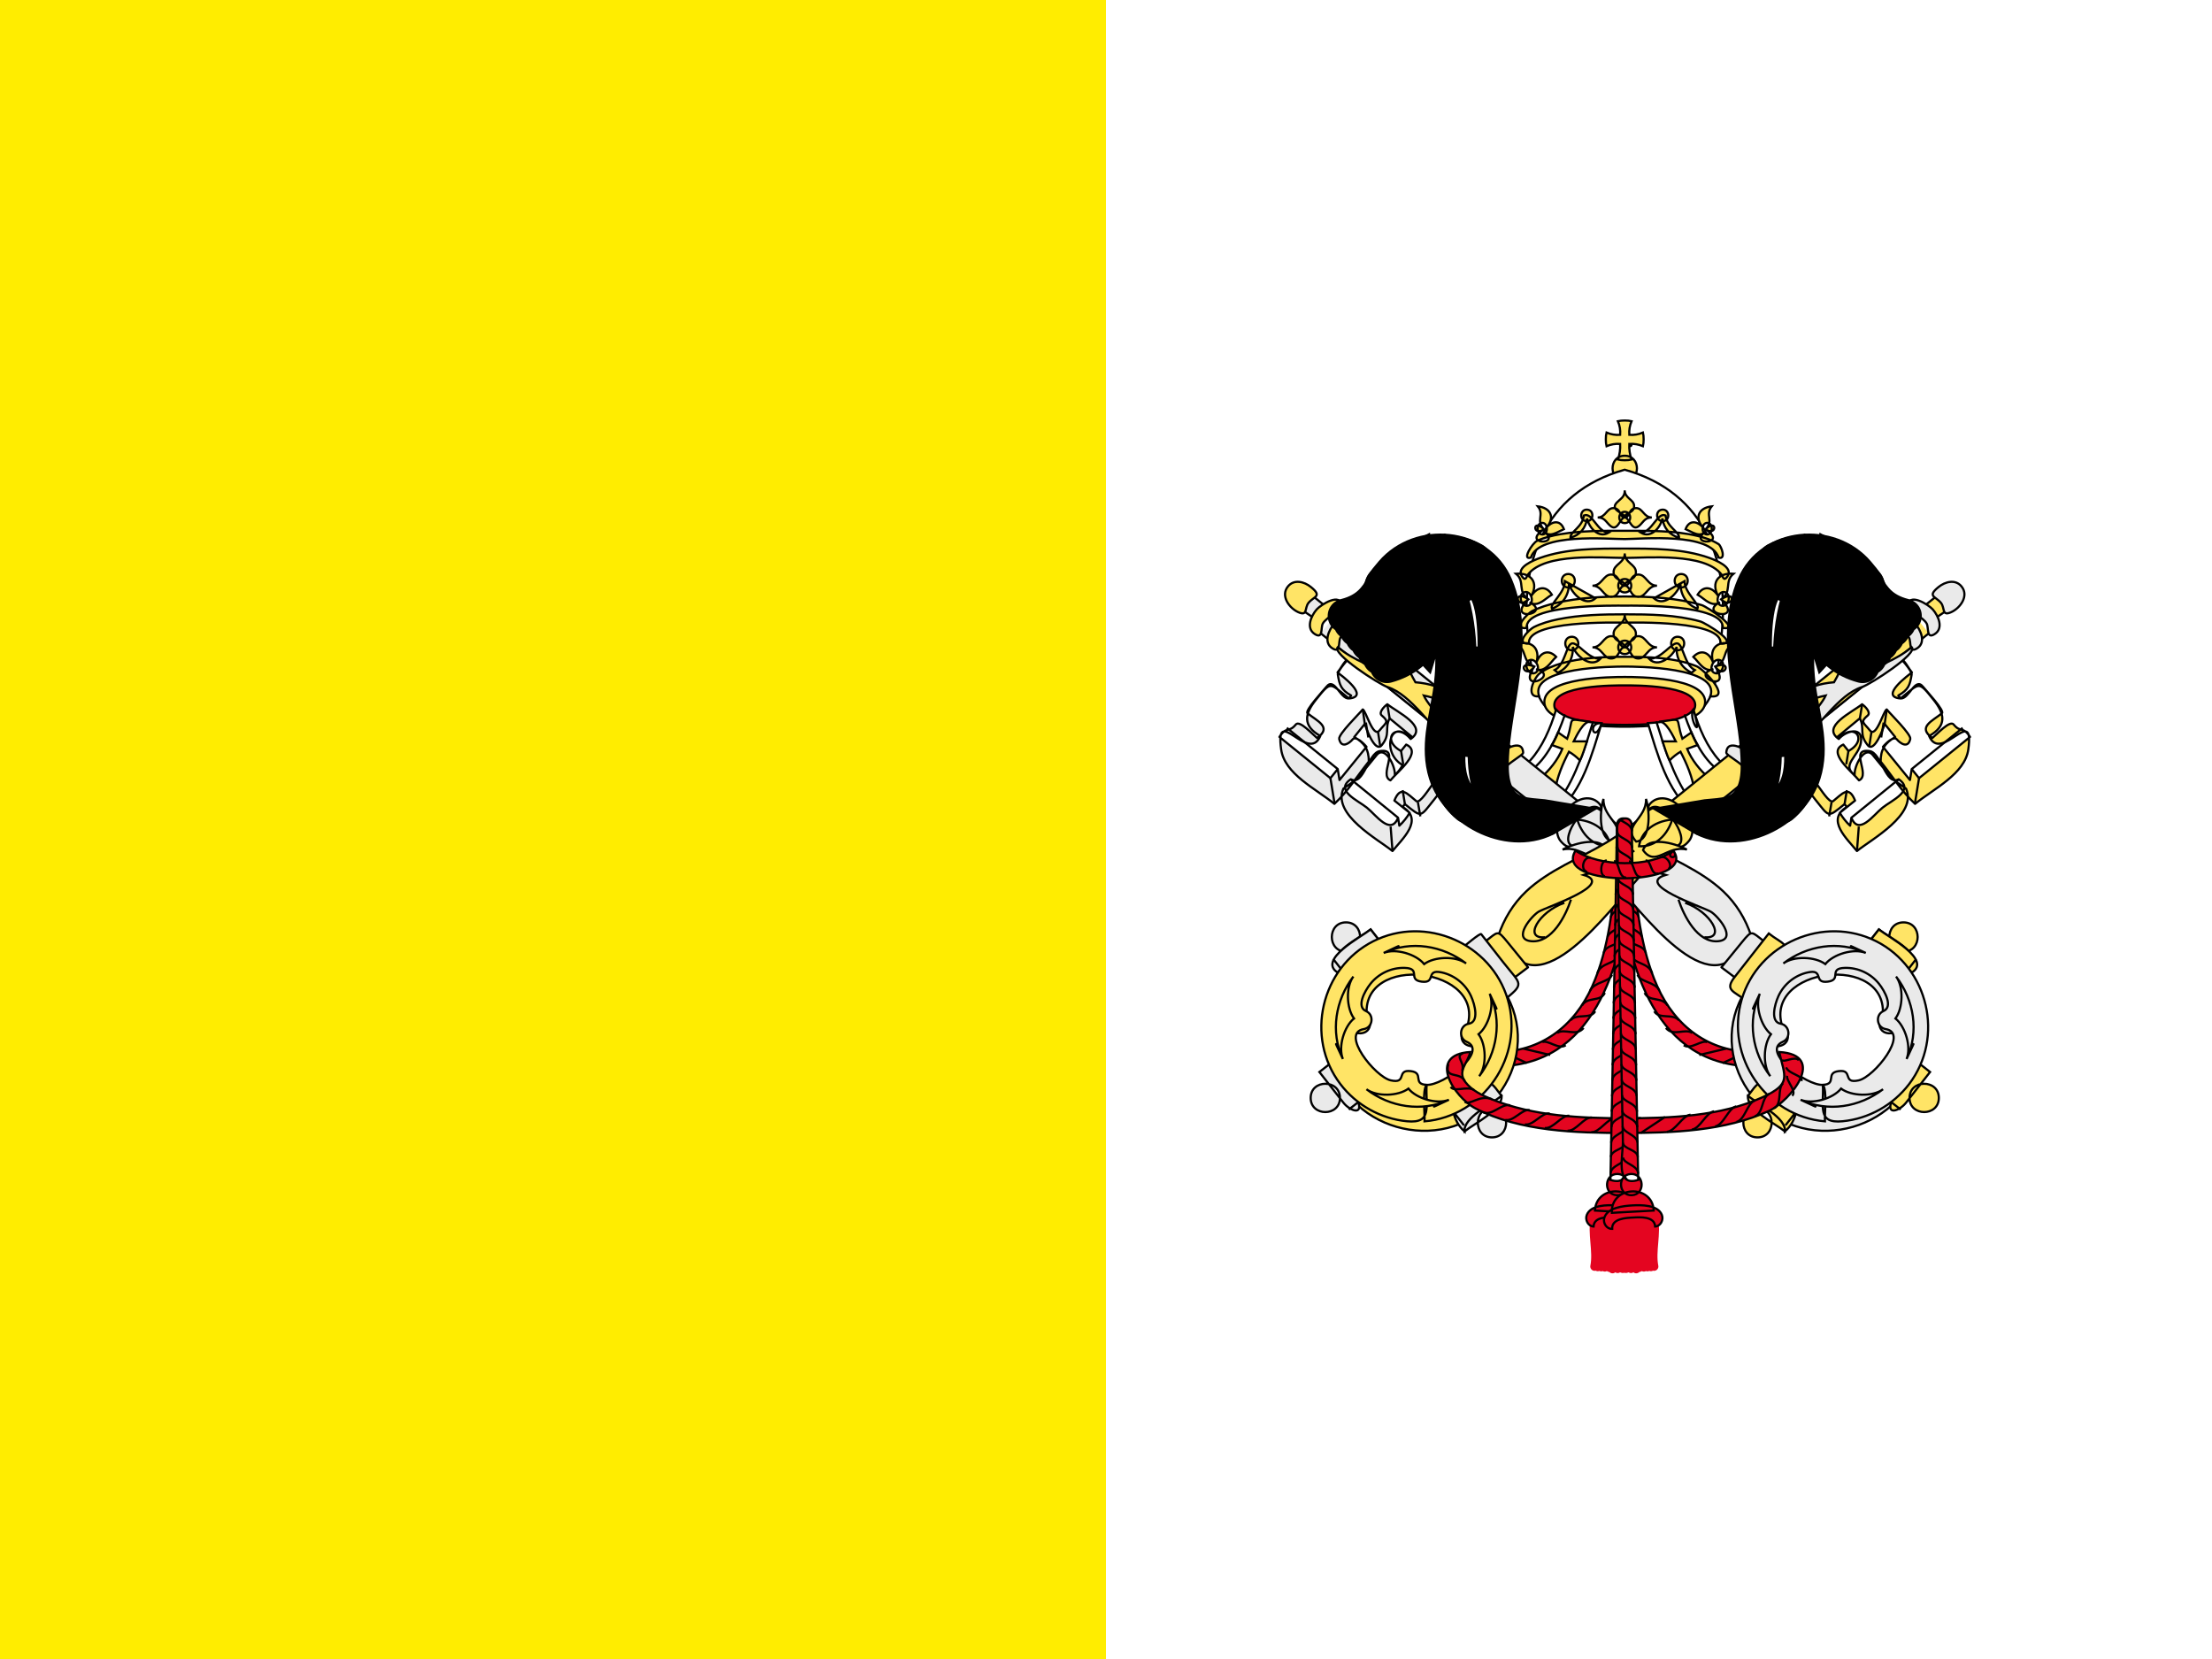 <svg xmlns="http://www.w3.org/2000/svg" width="64" height="48"><path fill="#fff" d="M0 0h64v48h-64z"/><path fill="#FFED00" d="M0 0h32v48h-32z"/><g stroke="#000" stroke-width=".063"><path fill="#E40520" d="M43.269 30.436c1.3.007 2.279-.738 2.799-1.9.249-.557.398-1.154.501-1.754.113-.661.033-.843.616-1.169-.288 2.37-1.048 5.239-3.926 5.241.003-.126-.028-.299.01-.418z"/><path d="M43.479 30.433l.697.325m-.098-.417l.774.183m-.229-.371c.162-.077.479.231.678.089m-.244-.355c.213-.146.549.118.762-.145m-.377-.222c.177-.208.571-.018.712-.258m-.381-.17c.158-.267.532-.093.66-.365m-.424-.069c.118-.251.556-.241.629-.452m-.423-.05c.113-.318.521-.254.59-.502m-.405-.083c.064-.255.476-.205.535-.438m-.42-.032c.04-.175.477-.27.526-.485m-.437-.071c.045-.248.484-.25.523-.474" fill="none"/></g><g stroke="#000" stroke-width=".063"><path fill="#E40520" d="M50.749 30.436c-1.3.007-2.279-.738-2.799-1.9-.249-.557-.398-1.154-.501-1.754-.113-.661-.033-.843-.616-1.169.287 2.37 1.047 5.239 3.926 5.241-.003-.126.027-.299-.01-.418z"/><path d="M50.538 30.433l-.697.325m.098-.417l-.774.183m.23-.371c-.162-.077-.479.231-.679.089m.245-.355c-.213-.146-.55.118-.762-.145m.376-.222c-.177-.208-.571-.018-.712-.258m.381-.17c-.158-.267-.532-.093-.661-.365m.426-.069c-.118-.251-.556-.241-.629-.452m.423-.05c-.113-.318-.521-.254-.59-.502m.404-.083c-.064-.255-.476-.205-.535-.438m.421-.032c-.04-.175-.477-.27-.526-.485m.437-.071c-.045-.248-.484-.25-.524-.474" fill="none"/></g><g stroke="#000" stroke-width=".063" stroke-linecap="round"><path fill="#FFE466" d="M47.141 12.844c.137-.01.269.012.395.066.026-.103.026-.292 0-.395-.126.054-.258.076-.395.066-.01-.137.012-.269.065-.395-.103-.026-.292-.026-.395 0 .054.126.075.258.065.395-.137.01-.269-.012-.395-.066-.026.103-.026.292 0 .395.126-.054.258-.076.395-.066.009.155-.014.306-.065.452.101.027.294.027.395 0-.052-.146-.074-.296-.065-.452.143 0 0 .144 0 0zm-.132 1.07c.47 0 .47-.728 0-.728s-.47.728 0 .728z"/><path fill="#fff" d="M47.008 20.943c.677 0 1.723.085 2.248-.453.457-.468.45-1.332.531-1.935.301-2.229-.408-4.301-2.779-4.965-2.368.663-3.067 2.737-2.782 4.963.077.604.068 1.464.527 1.933.529.539 1.574.457 2.255.457z"/><path fill="#FFE466" d="M44.903 17.612c.304-.115.488-.385.491-.708.104.297.479.66.771.407l-.886-.496c-.004.346-.453.659-.376.797zm-.682-.271c-.332-.23-.081-.51-.359-.742.432-.034.664.249.442.646.171-.273.444-.323.611-.012-.062-.088-.388.4-.658.191.665.352-.729.587-.036-.083-.467-.323-.347.335 0 0zm5.576 0c.332-.23.081-.51.359-.742-.432-.034-.664.248-.443.646-.17-.273-.443-.323-.61-.012.062-.088.388.4.658.191-.665.352.728.587.036-.083.467-.323.347.335 0 0zm-.683.271c-.304-.115-.489-.384-.492-.708-.103.297-.479.66-.77.407l.886-.496c.004.346.452.659.376.797zm-2.106.402c.258 0 2.863-.071 2.771.613.597.01-.447-.609-.584-.647-.704-.195-1.461-.206-2.187-.206-.643 0-1.298.015-1.93.144-.24.049-.479.117-.699.226-.127.063-.57.49-.141.482-.092-.683 2.512-.612 2.77-.612zm.001-1.068c0-.172.323-.144.323-.395 0-.225-.323-.262-.323-.539 0 .276-.323.314-.323.539 0 .251.323.222.323.395zm0 0c-.173 0-.144-.323-.395-.323-.225 0-.263.323-.539.323.276 0 .314.323.539.323.251 0 .222-.323.395-.323zm0 0c.173 0 .144-.323.395-.323.225 0 .263.323.539.323-.276 0-.314.323-.539.323-.252 0-.222-.323-.395-.323zm0 .195c.251 0 .251-.389 0-.389s-.251.389 0 .389zm-.001.382c.27 0 2.916-.051 2.836.649.57.059-.454-.618-.604-.663-.718-.213-1.489-.25-2.232-.25-.656 0-1.324.034-1.967.181-.246.056-.491.13-.718.244-.117.06-.588.533-.15.487-.08-.699 2.565-.648 2.835-.648zm.001 1.206c0-.173.323-.144.323-.395 0-.225-.323-.262-.323-.538 0 .276-.323.313-.323.538 0 .251.323.222.323.395zm0 0c-.173 0-.144-.323-.395-.323-.225 0-.263.323-.539.323.276 0 .314.323.539.323.251 0 .222-.323.395-.323zm0 0c.173 0 .144-.323.395-.323.225 0 .263.323.539.323-.276 0-.314.323-.539.323-.252 0-.222-.323-.395-.323zm0 .195c.251 0 .251-.389 0-.389s-.251.389 0 .389zm-1.936.54c.293-.14.455-.423.432-.746.127.288.531.62.801.344-.351.017-.658-.488-.826-.446-.166.042-.197.62-.499.772l.092.076zm-.681-.179c-.375-.151-.191-.48-.514-.645.413-.128.702.097.574.533.106-.304.362-.412.593-.146-.077-.07-.292.475-.601.332.728.195-.584.732-.052-.074-.527-.212-.266.403 0 0zm4.552.179c-.294-.14-.455-.423-.432-.746-.127.288-.531.62-.801.344.351.017.657-.488.826-.446.166.042.197.62.499.772l-.092.076zm.682-.179c.375-.151.191-.48.514-.645-.414-.128-.702.097-.574.533-.106-.304-.361-.413-.593-.146.077-.07.292.475.601.332-.729.196.583.732.052-.074.526-.212.266.403 0 0zm-2.618.001c.292 0 2.777.004 2.478.861.641.068-.199-.791-.399-.871-.647-.256-1.391-.272-2.078-.272-.613 0-1.25.021-1.844.192-.22.064-.438.152-.621.291-.147.11-.437.705-.012.66-.301-.857 2.184-.861 2.476-.861zm.001-4.314c0-.153.271-.108.271-.332 0-.188-.271-.22-.271-.452 0 .196-.115.232-.229.352-.219.23.229.292.229.432zm0 0c-.154 0-.107-.271-.332-.271-.188 0-.22.271-.452.271.196 0 .232.116.352.229.23.218.292-.229.432-.229zm0 0c.154 0 .107-.271.332-.271.188 0 .22.271.452.271-.196 0-.232.116-.352.229-.23.218-.293-.229-.432-.229zm-1.573.585c.271-.071.449-.282.482-.557.066.286.336.575.617.417-.336-.047-.466-.603-.707-.503-.042.339-.393.463-.392.643zm-.765-.241c-.246-.251.021-.422-.177-.666.36.041.506.308.261.601.184-.198.414-.2.503.087-.036-.079-.382.267-.57.053.493.396-.694.366-.017-.075-.332-.339-.338.22 0 0zm3.911.241c-.27-.071-.45-.281-.482-.557-.066.286-.336.575-.617.417.336-.047.466-.603.707-.503.041.339.393.463.392.643zm.765-.241c.246-.251-.021-.422.177-.666-.36.041-.506.308-.261.601-.184-.197-.414-.2-.503.087.036-.079.382.267.57.053-.493.396.693.366.017-.075.332-.339.338.22 0 0zm-5.141 2.209c.205-.048.114-.441-.091-.393-.206.049-.114.442.091.393zm1.169-.528c.252 0 .252-.389 0-.389-.251 0-.251.389 0 .389zm4.436.528c-.206-.048-.114-.441.092-.393.204.049.114.441-.092.393zm-1.169-.528c-.251 0-.251-.389 0-.389.252 0 .252.389 0 .389zm-3.149 1.815c.25-.021.219-.408-.032-.388-.25.021-.219.409.032.388zm-1.075.656c.19-.092.015-.455-.176-.363-.189.093-.014.455.176.363zm4.106-.656c-.251-.021-.219-.408.032-.388.251.021.219.409-.032.388zm1.076.656c-.19-.092-.015-.455.176-.363.189.093.014.456-.176.363zm-2.591-4.333c.211 0 .211-.327 0-.327s-.211.327 0 .327zm-1.116-.058c.214.024.25-.308.036-.331-.214-.023-.25.308-.036.331zm-1.263.388c.177-.007.164-.343-.013-.337-.177.007-.163.343.013.337zm3.495-.388c-.214.024-.25-.308-.036-.331.214-.023.25.308.036.331zm1.263.388c-.177-.007-.164-.343.013-.337.176.007.162.343-.013.337zm-2.38.677c.656 0 2.312-.158 2.804.484.038.051.056.212.167.054.192-.271-.361-.48-.519-.537-.771-.276-1.646-.271-2.452-.271s-1.682-.005-2.451.271c-.157.057-.711.265-.52.537.11.157.129-.004.168-.054.492-.642 2.145-.484 2.803-.484zm0-.545c.502-.002 2.479-.2 2.716.535.228.076.078-.34 0-.389-.187-.116-.398-.187-.611-.237-.683-.161-1.407-.147-2.104-.149-.618-.001-1.246-.004-1.856.098-.231.039-.464.095-.679.192-.137.062-.458.578-.181.484.235-.722 2.219-.532 2.715-.534zm.001 5.429c.403 0 2.326-.011 2.326-.719 0-.709-1.922-.72-2.326-.72s-2.326.011-2.326.72 1.922.719 2.326.719z"/><path fill="#E40520" d="M47.009 20.972c.318 0 2.039.006 2.039-.571 0-.578-1.72-.571-2.039-.571s-2.039-.006-2.039.571c0 .578 1.72.571 2.039.571z"/></g><g stroke="#000" stroke-width=".063" stroke-linecap="round"><path fill="#fff" d="M48.995 20.529c.333 1.1.923 2.136 2.226 2.07-.422.894-1.313 1.655-2.243.901-.746-.605-1.028-1.697-1.299-2.577.358-.025 1.081-.075 1.316-.394.312 1.03-.168.228 0 0z"/><path d="M48.883 23.117c-.461-.614-.78-1.657-.953-2.217" fill="none"/><path fill="#FFE466" d="M48.002 20.882c.2-.036.42.443.484.569h-.383c.064.179.113.38.203.55.095-.098.2-.182.317-.251.179.346.344.731.401 1.119l.431-.354c-.263-.218-.512-.531-.641-.85l.304-.109c-.07-.117-.13-.238-.181-.364l-.261.181c-.227-.649.067-.578-.674-.491z"/><path d="M48.746 20.696c.214.61.493 1.241.996 1.613" fill="none"/></g><g stroke="#000" stroke-width=".063" stroke-linecap="round"><path fill="#fff" d="M46.339 20.924c-.271.88-.554 1.97-1.3 2.577-.929.754-1.821-.007-2.242-.901 1.303.065 1.893-.971 2.226-2.07.271.301.94.369 1.316.394-.192.623-.449-.029 0 0z"/><path d="M45.135 23.117c.461-.614.78-1.657.953-2.217" fill="none"/><path fill="#FFE466" d="M46.016 20.882c-.2-.036-.42.443-.484.569h.383c-.064.179-.113.38-.203.55-.095-.098-.2-.182-.317-.251-.18.346-.344.731-.401 1.119l-.431-.354c.263-.219.512-.531.641-.85l-.304-.109c.07-.117.13-.238.181-.364l.261.181c.226-.649-.068-.578.674-.491z"/><path d="M45.271 20.696c-.214.61-.493 1.241-.997 1.613" fill="none"/></g><g fill="#EAEAEA" stroke="#000" stroke-width=".063"><path d="M51.437 30.275c.53-.085.184-.66.148-.523-.64-1.779 3.1-2.213 2.885-.332-.065-.125-.273.513.263.477.193-1.372-.511-2.17-1.92-2.044-.608.055-1.26.328-1.64.823-.37.48-.176.954.412 1.076"/><path d="M51.306 27.695l.127-.151c-.392.003-.994 1.198-1.117 1.475-.423.952-.202 2.061.496 2.825 1.512 1.653 4.366.831 4.753-1.38-.65 1.296-2.302 2.407-3.721 1.553-1.561-.941-1.819-3.04-.538-4.322z"/></g><g stroke="#000" stroke-width=".063" stroke-linejoin="round"><path fill="#EAEAEA" d="M39.604 22.034c.002-.344-.124-.541-.422-.709l.306-.38c.026.094.293.859.491.614.264-.326.072-.476.227-.775l.651.539-.043.057c-.566-.672-.876.392-.231.757-.049.088-.145.226-.227.282.022-.247-.284-.869-.526-.572l-.562.688-.399.281c-.334.754 1.005 1.469 1.42 1.807.28-.347.914-.905.294-1.274l.065-.084c.503.409.436.375.842-.125.241-.296.461-.665.015-.928l.065-.09.448.365c.245-.307.555-.65.16-.968l-1.788-1.446-1.312-1.061c-.019-.014-.387.402-.371.505.05.308.093.44.385.606l-.065.084c-.563-.45-.504-.522-.956.043-.322.402-.393.747.13 1.045-.349.812-1.319-.949-1.133.39.099.708 1.003 1.137 1.54 1.573.404-.374.636-.779.996-1.224zm2.349.045l-.448-.356c-.339.236-.185.336.05.527.236.193.051.252-.131.476-.071.087-.346.533-.444.454-.263-.209-.452-.476-.636-.017l.442.353c-.068.121-.194.282-.299.374l-.036-.229c-.216.525-.638-.078-.9-.291-.267-.215-.945-.5-.47-.823.383.202.495-.765.844-.816.605-.09-.048.693.305.847.21-.261.94-.813.455-1.035l-.149.186c-.592-.323-.154-.862.279-.348.522-.358-.383-.77-.675-1.005-.098.068-.259.243-.162.325.23.193.119.205-.063.432-.187.232-.39-.563-.486-.607-.104.129-.712.72-.682.855.064.29.296.123.388.012.091-.11.32.114.402.215l-.781.96-.051-.316-.212.263-1.475-1.193c.206-.324.269-.108.474-.36.109-.134.488.288.614.39.449-.313-.001-.491-.275-.715-.088-.071.464-.664.55-.77.229-.287.396.362.647.342.632-.051-.244-.686-.329-.754.18-.218.263-.536.511-.336l1.033.835 2.076 1.679-.366.446z"/><g fill="none"><path d="M42.019 22.486l-.066-.407M41.505 21.723l.065.398M41.025 23.216l.07.404M40.583 22.863l.065.401M39.081 22.546l1.37 1.113M38.704 22.25l-1.472-1.191M39.428 20.523l.06.422M39.871 21.182l.066.43M40.206 20.784l-.066-.398M39.59 21.337l-.072-.431M38.492 22.507l.122.745M40.235 23.916l.054.7M40.535 21.72l.065.394"/></g></g><path fill="#EAEAEA" stroke="#000" stroke-width=".063" d="M38.393 17.574l-.46-.37c-.08-.064-.362.239-.354.328.008.082.361.292.43.348.104.085.3-.219.384-.306z"/><path fill="#FFE466" stroke="#000" stroke-width=".063" d="M37.857 17.445c-.118.15-.015.392-.294.267-.26-.117-.521-.47-.301-.742.178-.221.475-.141.664.012.347.279.085.271-.069.463z"/><path fill="#EAEAEA" stroke="#000" stroke-width=".063" stroke-linejoin="round" d="M38.211 18.323l5.528 4.449 1.269 1.021c.171.137.311.231.304.476-.005.199.952.779 1.136.96.698.686 2.741 3.698 3.821 2.357.082-.102.387-.366.402-.499-.163-.494-.434-.941-.812-1.298-.662-.622-1.541-.946-2.311-1.407-.407-.244-.793-.523-1.135-.854-.289-.279-.483-.126-.775-.362l-1.2-.97-5.661-4.575"/><path fill="#EAEAEA" stroke="#000" stroke-width=".063" stroke-linejoin="round" d="M50.206 28.289l-.4-.301.595-.729c.303-.371.265-.305.654-.012l-.849 1.042z"/><g fill="#FFE466" stroke="#000" stroke-width=".063"><path d="M55.074 27.534c-.547 0-.547-.847 0-.847.546.001.546.847 0 .847zm-1.027-.241l.314-.401c.331.26 1.229.667.928 1.051-.3.383-.911-.39-1.242-.65zm1.202 4.473c0-.546.847-.546.847 0s-.847.546-.847 0zm-.51.072l.704-1.135.4.313-.695.888c-.181.233-.596.39-.409-.066"/><path d="M50.573 31.709c-.04.389.778.795 1.072 1.026.038-.393-.775-.794-1.072-1.026zm.277.352c.546 0 .546.847 0 .847s-.546-.847 0-.847zm1.123.098l-.759-.595c-.388-.304-.332-.248-.641.145.297.232 1.109.633 1.072 1.026.173-.148.278-.352.328-.576zm-1.427-3.189c-.379-.298-.665-.309-.353-.707l.983-1.255c.379.298.665.309.353.707l-.983 1.255zM54.993 32.103l-.4-.315M51.659 32.56l.314-.401M55.182 27.996l-1.135-.703.314-.401c.281.221 1.545.878.952 1.248l-.131-.144M55.446 27.742l-.313.401"/></g><path fill="#EAEAEA" stroke="#000" stroke-width=".063" d="M46.596 24.484c-.367.026-.781-.205-.962-.772.593.055.908.407.962.772zm.081-.134c-.41-.051-.41-.799-.284-1.235-.018.585.706.771.284 1.235zm-.198.246c-.137-.39-.867-.23-1.268-.015.569-.143.905.525 1.268.015zm-1.188-1.133c-.185.22-.329.539-.176.816.033.061.247.315.338.174-.339-.215.477-1.407.844-1.04.095-.094-.096-.233-.151-.262-.319-.163-.657.075-.855.312z"/><path fill="#FFE466" stroke="#000" stroke-width=".063" d="M43.335 21.852c-.159.181-.328.55-.049.72.239.146.161-.188.225-.309.089-.173.562-.412.559-.485-.024-.449-.626-.05-.735.074zm-.625-.499c-.159.181-.328.55-.049.719.24.146.161-.188.224-.31.09-.173.564-.41.56-.485-.024-.448-.626-.048-.735.076zm-4.613-3.722c-.159.181-.328.55-.049.719.239.145.161-.188.225-.309.09-.172.562-.411.559-.485-.024-.449-.626-.049-.735.075zm3.946 2.504c-.304-.25-.704-.365-1.09-.395-.208-.356-.356-.789-.688-1.054-.159-.127-.831-.838-1.022-.687.41.459.781.974 1.077 1.514-.531-.182-1.185-.419-1.615-.79-.184.18 1.191 1.074 1.44 1.155.692.225 1.243 1.166 1.874 1.681.112-.385-.653-1.054-.825-1.436.318.067.681.188.945.383-.032-.121-.045-.258-.096-.371zm-3.438-2.092c-.159.181-.328.55-.049.719.24.146.161-.188.224-.309.09-.173.564-.41.56-.485-.024-.447-.625-.049-.735.075z"/><path d="M48.564 26.028c.15.461.549 1.261 1.149 1.204.569-.054-.017-.744-.221-.858-.263-.146-2.203-.789-1.3-1.059-.506-.146-1.043-.38-1.46-.705m2.024 1.511c.745.26 1.199 1.059.557.996" stroke="#000" stroke-width=".063" fill="none"/><path fill="#EAEAEA" stroke="#000" stroke-width=".063" stroke-linejoin="round" d="M53.04 29.695"/><path fill="#EAEAEA" stroke="#000" stroke-width=".063" d="M52.741 31.388c.424-.021.058-.348.458-.397.431-.054.092.375.579.267.451-.1 1.467-1.369.781-1.483-.263-.044-.309-.416-.064-.522.283-.123.04-.576-.13-.789-.237-.298-.607-.471-.987-.46-.498.013-.067.346-.498.399-.43.054-.092-.375-.579-.267-.371.082-.688.339-.846.685-.113.249-.24.747.064.798.263.044.31.416.064.522-.644.28.681 1.276 1.158 1.247.131.156.047.84.059 1.056-1.708-.146-2.889-1.877-2.408-3.522.476-1.629 2.378-2.455 3.894-1.688 1.513.767 1.979 2.78.951 4.131-.463.608-1.17 1.005-1.931 1.077-.744.071-.531-.435-.565-1.054zm.299-1.693"/><path d="M52.096 31.819c.347.143.94-.035 1.172-.322.296.22.914.242 1.214.018-.676.52-1.603.673-2.386.304.304.125.8.377 0 0zm-1.179-3.067c-.143.347.034.939.322 1.171-.221.296-.243.915-.019 1.215-.52-.676-.673-1.604-.303-2.386-.125.305-.378.8 0 0zm3.066-1.18c-.347-.143-.94.035-1.171.322-.296-.22-.915-.242-1.215-.018.676-.52 1.604-.673 2.386-.304-.303-.125-.799-.377 0 0zm1.18 3.068c.143-.347-.034-.94-.322-1.172.22-.295.242-.915.018-1.214.52.676.673 1.602.304 2.386.125-.305.378-.801 0 0z" fill="#EAEAEA" stroke="#000" stroke-width=".063"/><g stroke="#000" stroke-linecap="round"><path d="M40.128 19.264c.521-.138.958-.485 1.065-.897m-1.264.668c.547-.143.95-.499 1.065-.884m-1.234.681c.573-.148.943-.514 1.064-.87m-1.233.667c.6-.153.937-.528 1.064-.856m-1.234.654c.627-.158.931-.542 1.065-.843m-1.234.64c.653-.163.923-.557 1.065-.829m-1.234.627c.679-.168.916-.572 1.064-.815m-1.233.612c.705-.174.909-.586 1.064-.802" fill="none"/><path fill="#fff" d="M41.163 18.526c.119-.403.341-.793.604-1.12.285.884.325 1.788.177 2.701-.122.749-.358 1.526-.121 2.278.355 1.125 1.926 1.897 3.002 1.261-.458-.079-.98-.004-1.341-.398-.379-.413-.348-1.072-.308-1.59.115-1.488.721-3.264.108-4.707-.511-1.204-2.2-1.34-3.017-.386-.479.56-.404.551.05 1.043l.846.918z"/><path d="M44.735 23.688c-2.097.156-1.863-1.948-1.608-3.397.168-.956.446-4.915-1.359-2.885m.188-.194c.349 1.133.319 2.25.107 3.402-.165.892-.407 2.06.404 2.715" fill="none"/><path fill="#FFE466" d="M43.03 19.213c-.086.199-.146.421-.186.634.127-.002.251-.024.371-.066l-.096.532c-.105-.048-.215-.084-.329-.107-.061.404-.104.812-.061 1.22l-.508-.048c.149-.379.245-.79.28-1.196-.125-.013-.25-.005-.373.024l.068-.494c.118.043.24.074.365.093.017-.202.013-.403-.012-.604l.481.012c-.072.168-.143-.005 0 0z"/><path fill="none" d="M41.265 18.208l-1.269-1.304M43.419 17.395c-.299-1.077-1.28-1.388-2.357.598m1.58-1.798c-.715-.381-1.714-.38-2.549.811"/><path fill="#FFE466" d="M41.779 16.042l.509.383c-.321 0-.732.171-.963.395.146.049.285.113.418.192-.178.169-.308.38-.448.58-.018-.185-.084-.351-.197-.497-.144.17-.271.352-.383.544l-.381-.392.458-.38c-.127-.107-.273-.171-.439-.191.172-.192.38-.372.61-.491.018.15.071.286.161.407.198-.2.416-.397.655-.55.15.108-.197.126 0 0z"/></g><g fill="#FFE466" stroke="#000" stroke-width=".063"><path d="M42.581 30.275c-.531-.085-.184-.66-.148-.523.64-1.779-3.101-2.213-2.885-.332.065-.125.272.513-.264.477-.192-1.372.512-2.17 1.921-2.044.608.055 1.26.328 1.64.823.37.48.176.954-.412 1.076"/><path d="M42.712 27.695l-.128-.151c.392.003.995 1.198 1.118 1.475.423.952.202 2.061-.496 2.825-1.512 1.653-4.366.831-4.753-1.38.65 1.296 2.302 2.407 3.721 1.553 1.56-.941 1.818-3.04.538-4.322z"/></g><g stroke="#000" stroke-width=".063" stroke-linejoin="round"><path fill="#FFE466" d="M54.413 22.034c-.002-.344.124-.541.422-.709l-.306-.38c-.026.092-.293.859-.491.614-.264-.326-.074-.474-.227-.775l-.652.539.044.057c.198-.235.718-.387.638.11-.064.396-.584.648-.18.929-.022-.247.284-.869.526-.572l.562.688.399.281c.335.754-1.005 1.469-1.421 1.807-.279-.348-.912-.905-.293-1.274l-.065-.084c-.503.409-.436.375-.842-.125-.241-.296-.461-.665-.015-.928l-.065-.09-.448.365c-.245-.307-.555-.65-.16-.968l1.788-1.446 1.312-1.061c.019-.014.387.402.371.505-.05.309-.093.44-.386.606l.066.084c.563-.45.504-.522.956.043.322.402.393.748-.131 1.045.35.811 1.32-.949 1.134.39-.099.708-1.003 1.137-1.54 1.573-.402-.374-.637-.779-.996-1.224zm-2.349.045l.448-.356c.339.236.185.336-.05.527-.236.193-.051.252.131.476.071.087.346.533.444.454.263-.209.452-.476.636-.017l-.442.353c.068.121.194.282.299.374l.036-.229c.215.525.637-.079.9-.291.266-.215.943-.499.47-.823-.383.202-.495-.765-.844-.816-.605-.09.046.693-.305.847-.21-.261-.94-.813-.455-1.035l.149.186c.592-.323.154-.862-.279-.348-.521-.358.383-.77.674-1.005.099.068.26.243.163.325-.23.193-.119.205.063.432.186.232.389-.563.486-.607.104.129.712.72.682.855-.064.29-.296.123-.388.012-.091-.11-.32.114-.402.215l.781.96.051-.316.212.263 1.475-1.193c-.206-.324-.269-.108-.474-.36-.109-.134-.489.288-.615.39-.448-.313.002-.491.276-.715.088-.071-.464-.664-.55-.77-.229-.287-.396.362-.647.342-.632-.051.244-.686.329-.754-.18-.218-.263-.536-.511-.336l-1.033.835-2.076 1.679.366.446z"/><g fill="none"><path d="M51.999 22.486l.065-.407M52.513 21.723l-.066.398M52.992 23.216l-.069.404M53.435 22.863l-.066.401M54.937 22.546l-1.371 1.113M55.313 22.25l1.472-1.191M54.59 20.523l-.061.422M54.146 21.182l-.065.43M53.812 20.784l.065-.398M54.428 21.337l.072-.431M55.525 22.507l-.122.745M53.781 23.916l-.053.7M53.482 21.72l-.064.394"/></g></g><path fill="#FFE466" stroke="#000" stroke-width=".063" d="M55.624 17.574l.461-.37c.08-.064.361.239.353.328-.008.082-.36.292-.429.348-.105.085-.301-.219-.385-.306z"/><path fill="#EAEAEA" stroke="#000" stroke-width=".063" d="M56.16 17.445c.118.15.015.392.294.267.26-.117.521-.47.301-.742-.178-.221-.475-.141-.664.012-.347.279-.084.271.069.463z"/><path fill="#FFE466" stroke="#000" stroke-width=".063" stroke-linejoin="round" d="M55.807 18.323l-5.528 4.449-1.269 1.021c-.171.137-.311.231-.304.476.005.199-.952.779-1.136.96-.698.686-2.741 3.698-3.821 2.357-.082-.102-.387-.366-.402-.499.163-.494.434-.941.812-1.298.662-.622 1.541-.946 2.311-1.407.407-.244.793-.523 1.135-.854.289-.279.483-.126.775-.362l1.2-.97 5.661-4.575"/><path fill="#FFE466" stroke="#000" stroke-width=".063" stroke-linejoin="round" d="M43.812 28.289l.399-.301-.594-.729c-.303-.371-.265-.305-.654-.012l.849 1.042z"/><g fill="#EAEAEA" stroke="#000" stroke-width=".063"><path d="M38.943 27.534c.546 0 .546-.847 0-.847s-.546.847 0 .847zm1.028-.241l-.314-.401c-.331.26-1.229.667-.928 1.051.299.383.911-.39 1.242-.65zm-1.202 4.473c0-.546-.847-.546-.847 0s.847.546.847 0zm.509.072l-.704-1.135-.4.313.695.888c.182.233.597.39.409-.066"/><path d="M43.444 31.709c.04.389-.778.795-1.072 1.026-.037-.393.775-.794 1.072-1.026zm-.276.352c-.547 0-.547.847 0 .847.546-.001.546-.847 0-.847zm-1.123.098l.759-.595c.388-.304.332-.248.641.145-.297.232-1.109.633-1.072 1.026-.174-.148-.278-.352-.328-.576zm1.427-3.189c.671-.526.543-.465.024-1.125l-.64-.817c-.033-.041-.504.363-.578.421l1.194 1.521zM39.024 32.103l.401-.315M42.358 32.56l-.313-.401M38.836 27.996l1.135-.703-.314-.401c-.281.221-1.545.878-.952 1.248l.131-.144M38.571 27.742l.314.401"/></g><path fill="#FFE466" stroke="#000" stroke-width=".063" d="M47.422 24.484c.367.026.781-.205.961-.772-.592.055-.907.407-.961.772zm-.081-.134c.41-.051.41-.799.284-1.235.018.585-.706.771-.284 1.235zm.197.246c.138-.39.868-.23 1.268-.015-.569-.143-.905.525-1.268.015zm1.189-1.133c.185.22.329.539.176.816-.033.061-.247.315-.338.174.338-.215-.477-1.407-.844-1.04-.095-.094.095-.233.15-.262.319-.163.657.075.856.312z"/><path fill="#EAEAEA" stroke="#000" stroke-width=".063" d="M50.683 21.852c.159.181.328.55.049.72-.239.146-.161-.188-.225-.309-.089-.173-.562-.411-.56-.485.025-.45.626-.05.736.074zm.625-.499c.159.181.328.55.049.719-.24.146-.161-.188-.224-.31-.09-.173-.564-.41-.56-.485.024-.448.625-.048.735.076zm4.612-3.722c.159.181.329.549.05.719-.239.145-.161-.188-.225-.309-.09-.172-.562-.411-.559-.485.024-.449.625-.049.734.075zm-3.945 2.504c.304-.25.703-.365 1.089-.395.208-.356.357-.789.689-1.054.156-.125.834-.84 1.021-.687-.409.459-.781.973-1.076 1.514.531-.182 1.185-.419 1.615-.79.183.186-1.19 1.074-1.44 1.155-.692.225-1.243 1.165-1.874 1.681-.112-.385.653-1.054.825-1.436-.318.067-.681.188-.945.383.031-.121.045-.258.096-.371zm3.437-2.092c.159.181.328.55.049.719-.239.146-.161-.188-.225-.309-.089-.173-.562-.41-.559-.485.024-.447.626-.049.735.075z"/><path d="M45.453 26.028c-.15.461-.549 1.261-1.149 1.204-.569-.054.017-.744.22-.858.263-.146 2.204-.789 1.301-1.059.506-.146 1.043-.38 1.46-.705m-2.023 1.511c-.745.26-1.2 1.059-.557.996" stroke="#000" stroke-width=".063" fill="none"/><path fill="#FFE466" stroke="#000" stroke-width=".063" stroke-linejoin="round" d="M40.978 29.695"/><path fill="#FFE466" stroke="#000" stroke-width=".063" d="M41.276 31.388c-.424-.021-.058-.348-.458-.397-.431-.054-.092.375-.579.267-.451-.1-1.468-1.369-.781-1.483.264-.044.309-.416.063-.522-.283-.123-.04-.575.131-.789.237-.298.607-.471.987-.46.499.013.067.346.498.399.43.054.092-.375.579-.267.371.082.688.339.846.685.113.249.24.747-.064.798-.263.044-.309.416-.064.522.644.28-.68 1.276-1.158 1.247-.131.156-.047.84-.059 1.056 1.708-.146 2.889-1.877 2.408-3.522-.476-1.629-2.378-2.455-3.894-1.688-1.513.767-1.979 2.78-.951 4.131.463.608 1.17 1.005 1.931 1.077.745.071.531-.435.565-1.054zm-.298-1.693"/><path d="M41.922 31.819c-.347.143-.94-.035-1.172-.322-.296.22-.914.242-1.214.018.676.52 1.604.673 2.386.304-.305.125-.8.377 0 0zm1.179-3.067c.143.347-.034.939-.322 1.171.221.296.243.915.019 1.215.519-.676.673-1.604.303-2.386.125.305.378.8 0 0zm-3.067-1.18c.347-.143.94.035 1.171.322.296-.22.915-.242 1.215-.018-.676-.52-1.603-.673-2.386-.304.304-.125.8-.377 0 0zm-1.18 3.068c-.143-.347.034-.94.322-1.172-.22-.295-.243-.915-.018-1.214-.519.676-.673 1.602-.304 2.386-.125-.305-.377-.801 0 0z" fill="#FFE466" stroke="#000" stroke-width=".063"/><g stroke="#000" stroke-linecap="round"><path d="M53.89 19.264c-.521-.138-.958-.485-1.065-.897m1.264.668c-.547-.143-.95-.499-1.065-.884m1.234.681c-.573-.148-.943-.514-1.064-.87m1.233.667c-.6-.153-.937-.528-1.064-.856m1.233.654c-.626-.158-.93-.542-1.064-.843m1.234.64c-.653-.163-.923-.557-1.065-.829m1.234.627c-.68-.168-.916-.572-1.064-.815m1.233.612c-.705-.174-.909-.586-1.064-.802" fill="none"/><path fill="#fff" d="M52.854 18.526c-.119-.403-.341-.793-.604-1.12-.285.884-.325 1.788-.177 2.701.122.749.358 1.526.121 2.278-.355 1.125-1.926 1.897-3.002 1.261.458-.079.98-.004 1.341-.398.379-.413.348-1.072.308-1.59-.115-1.488-.721-3.264-.108-4.707.511-1.203 2.201-1.34 3.017-.386.479.56.403.551-.051 1.043l-.845.918z"/><path d="M49.282 23.688c2.097.156 1.863-1.948 1.608-3.397-.168-.956-.446-4.915 1.359-2.885m-.187-.194c-.349 1.133-.319 2.25-.107 3.402.165.892.407 2.06-.404 2.715" fill="none"/><path fill="#FFE466" d="M50.987 19.213c.086.199.146.421.186.634-.127-.002-.251-.024-.371-.066l.096.532c.105-.048.215-.084.329-.107.061.404.104.812.06 1.22l.509-.048c-.149-.379-.244-.79-.281-1.196.126-.013.25-.005.374.024l-.068-.494c-.118.043-.24.074-.365.093-.017-.202-.013-.403.012-.604l-.481.012c.073.168.144-.005 0 0z"/><path fill="none" d="M52.752 18.208l1.269-1.304M50.599 17.395c.299-1.077 1.28-1.388 2.357.598m-1.58-1.798c.715-.381 1.714-.38 2.549.811"/><path fill="#FFE466" d="M52.237 16.042l-.508.383c.321 0 .732.171.963.395-.146.049-.286.113-.419.192.179.169.309.38.449.58.018-.185.084-.351.197-.497.144.17.271.352.383.544l.38-.392-.457-.38c.127-.107.273-.171.439-.191-.172-.192-.38-.372-.61-.491-.018.15-.071.286-.161.407-.199-.2-.416-.398-.656-.55-.149.108.199.126 0 0z"/></g><g stroke="#000" stroke-width=".063"><path fill="#E40520" d="M47.009 32.78c1.371 0 2.9-.052 4.17-.637.626-.289 1.698-1.62.299-1.706.162.719.365.919-.473 1.305-1.213.559-2.686.612-3.996.612-1.27 0-2.647-.062-3.84-.545-.275-.111-.585-.257-.77-.5-.243-.32.067-.547.141-.872-1.27.078-.468 1.312.154 1.635 1.282.666 2.908.708 4.315.708z"/><path d="M42.326 30.474c-.239.094.062.25-.021.506m-.401-.188c-.12.442.333.197.479.489m-.411.167c.104.166.469-.042.683.094m-.277.338c.167.109.417-.213.787-.078m-.256.375c.261.127.526-.26.787-.197m-.146.421c.24.062.49-.328.709-.281m-.141.411c.242.05.5-.359.719-.312m-.141.417c.245.033.479-.375.708-.354m-.051.432c.247.021.469-.396.703-.381m-.017.426c.247.01.468-.411.703-.408m.026.423c.248.01.465-.423.703-.427m.013.428l.692-.459m.051.43c.248-.017.449-.47.685-.495m.035.432c.248-.03.409-.492.646-.53m.031.436c.247-.038.377-.525.61-.578m.009.45c.246-.065.307-.542.531-.621m-.004.46c.255-.092.19-.539.414-.647m.145.415c.244-.134.087-.562.258-.724m.12-.219c-.034.144.292.453.146.578m-.174-.82c.08.2.497.227.442.395m-.567-.617c.051.104.376-.125.49.016" fill="none"/></g><path d="M46.751 35.151l-.037 1.529m.171-1.516c-.099.492.069 1.041-.036 1.525m.155-1.513l-.036 1.525m.382-1.382l-.01 1.397m-.123-1.487l-.027 1.479m-.591-1.555c-.102.486.071 1.032-.036 1.521m-.313-1.473c-.095.463.082.991-.021 1.454m-.08-1.419c-.097.448.077.962-.012 1.408m.961-1.456l-.035 1.513m-.593-1.565l-.038 1.53m-.071-1.507l-.032 1.5" stroke="#E40520" stroke-width=".25" stroke-linecap="round" fill="none"/><path d="M46.783 23.881c-.053 3.419-.124 6.839-.188 10.258.68.212.437-.685.444-1.115l.066-3.492.07-3.797.023-1.39.006-.404c.005-.295-.415-.377-.421-.06zm-.005 10.7c-.397-.021-.363-.635.033-.614.397.022.364.635-.033.614zm-.632.444c.041-.782 1.255-.716 1.212.066l-1.212-.066zm.597.202c-.209-.012-.62-.038-.637.26-.16-.009-.25-.194-.196-.334.115-.299.604-.291.853-.277s.734.059.817.368c.038.145-.071.319-.231.311.016-.299-.398-.318-.606-.328z" fill="#E40520" stroke="#000" stroke-width=".063"/><path d="M47.029 33.491c-.004.183-.426.215-.431.469m.44-.902c-.005.191-.419.2-.431.415m.44-.889c-.006.197-.412.243-.432.476m.44-.924c-.005.203-.423.212-.432.475m.439-.924c-.005.204-.423.213-.432.476m.441-.925c-.005.204-.423.212-.432.476m.44-.924c-.005.203-.423.212-.432.476m.441-.924c-.006.203-.424.212-.432.476m.44-.925c-.005.204-.423.213-.432.476m.44-.925c-.005.204-.423.212-.432.476m.44-.924c-.005.203-.423.212-.432.476m.44-.924c-.005.203-.423.212-.432.476m.441-.924c-.006.203-.424.212-.432.475m.44-.925c-.005.204-.423.213-.432.476m.44-.924c-.005.204-.423.213-.432.476m.44-.924c-.005.203-.423.212-.432.476m.44-.924c-.005.203-.423.212-.432.476m.441-.926c-.006.204-.423.213-.432.476m.44-.924c-.005.204-.423.212-.432.476m.441-.924c-.006.203-.423.212-.432.476m.439-.924c-.005.203-.423.212-.432.476m.441-.925c-.006.203-.424.212-.432.475m.351-.822c-.124.091-.336.149-.342.336" stroke="#000" stroke-width=".063" fill="none"/><path d="M47.244 35.151l.036 1.529m-.171-1.516l.036 1.525m-.154-1.513c.093.495-.063 1.043.036 1.525m-.382-1.382l.01 1.397m.122-1.487l.027 1.479m.592-1.555c.102.486-.071 1.032.036 1.521m.312-1.473l.021 1.454m.08-1.419c.097.448-.077.962.012 1.408m-.96-1.456l.034 1.513m.593-1.565l.038 1.53m.071-1.507l.032 1.5" stroke="#E40520" stroke-width=".25" stroke-linecap="round" fill="none"/><path d="M47.211 23.881c.056 3.419.125 6.839.188 10.258-.68.212-.437-.685-.444-1.115l-.066-3.492-.069-3.797-.024-1.39-.005-.404c-.005-.295.414-.377.42-.06zm.005 10.7c.397-.021.363-.635-.033-.614-.397.022-.364.635.033.614zm.632.444c-.041-.782-1.253-.716-1.212.066l1.212-.066zm-.597.202c.208-.012.621-.038.638.26.16-.009.249-.194.195-.334-.115-.299-.604-.291-.852-.277s-.735.059-.817.368c-.038.145.07.319.23.311-.016-.299.398-.318.606-.328z" fill="#E40520" stroke="#000" stroke-width=".063"/><path d="M46.965 33.491c.004.183.427.215.432.469m-.44-.902c.004.191.418.2.43.415m-.439-.889c.005.197.411.243.432.476m-.441-.924c.006.203.423.212.432.475m-.439-.924c.005.204.423.213.432.476m-.441-.925c.006.204.423.212.432.476m-.44-.924c.005.203.423.212.432.476m-.441-.924c.006.203.424.212.432.476m-.44-.925c.006.204.423.213.432.476m-.439-.925c.005.204.423.212.432.476m-.441-.924c.006.203.423.212.432.476m-.44-.924c.005.203.423.212.432.476m-.441-.924c.006.203.424.212.432.475m-.44-.925c.005.204.423.213.432.476m-.439-.924c.005.204.423.213.432.476m-.441-.924c.005.203.423.212.432.476m-.44-.924c.005.203.423.212.432.476m-.441-.926c.006.204.424.213.432.476m-.44-.924c.005.204.423.212.432.476m-.439-.924c.005.203.423.212.432.476m-.441-.924c.005.203.423.212.432.476m-.44-.925c.005.203.423.212.432.475m-.352-.822c.125.091.336.149.343.336" stroke="#000" stroke-width=".063" fill="none"/><g stroke="#000" stroke-width=".063"><path fill="#E40520" d="M48.418 24.616c.724 1.039-3.525 1.084-2.833-.006.695.474 2.14.496 2.833.006.195.28-.293.207 0 0z"/><path d="M46.024 24.819c-.206-.053-.316.341-.11.405m.574-.327c-.185-.013-.216.436-.052.457m.262-.44c.162.006.114.48.354.478m.078-.47c.149 0 .138.474.346.447m.138-.472c.166-.024.136.438.367.375m.066-.468c.178-.066.369.255.223.339" fill="none"/></g></svg>